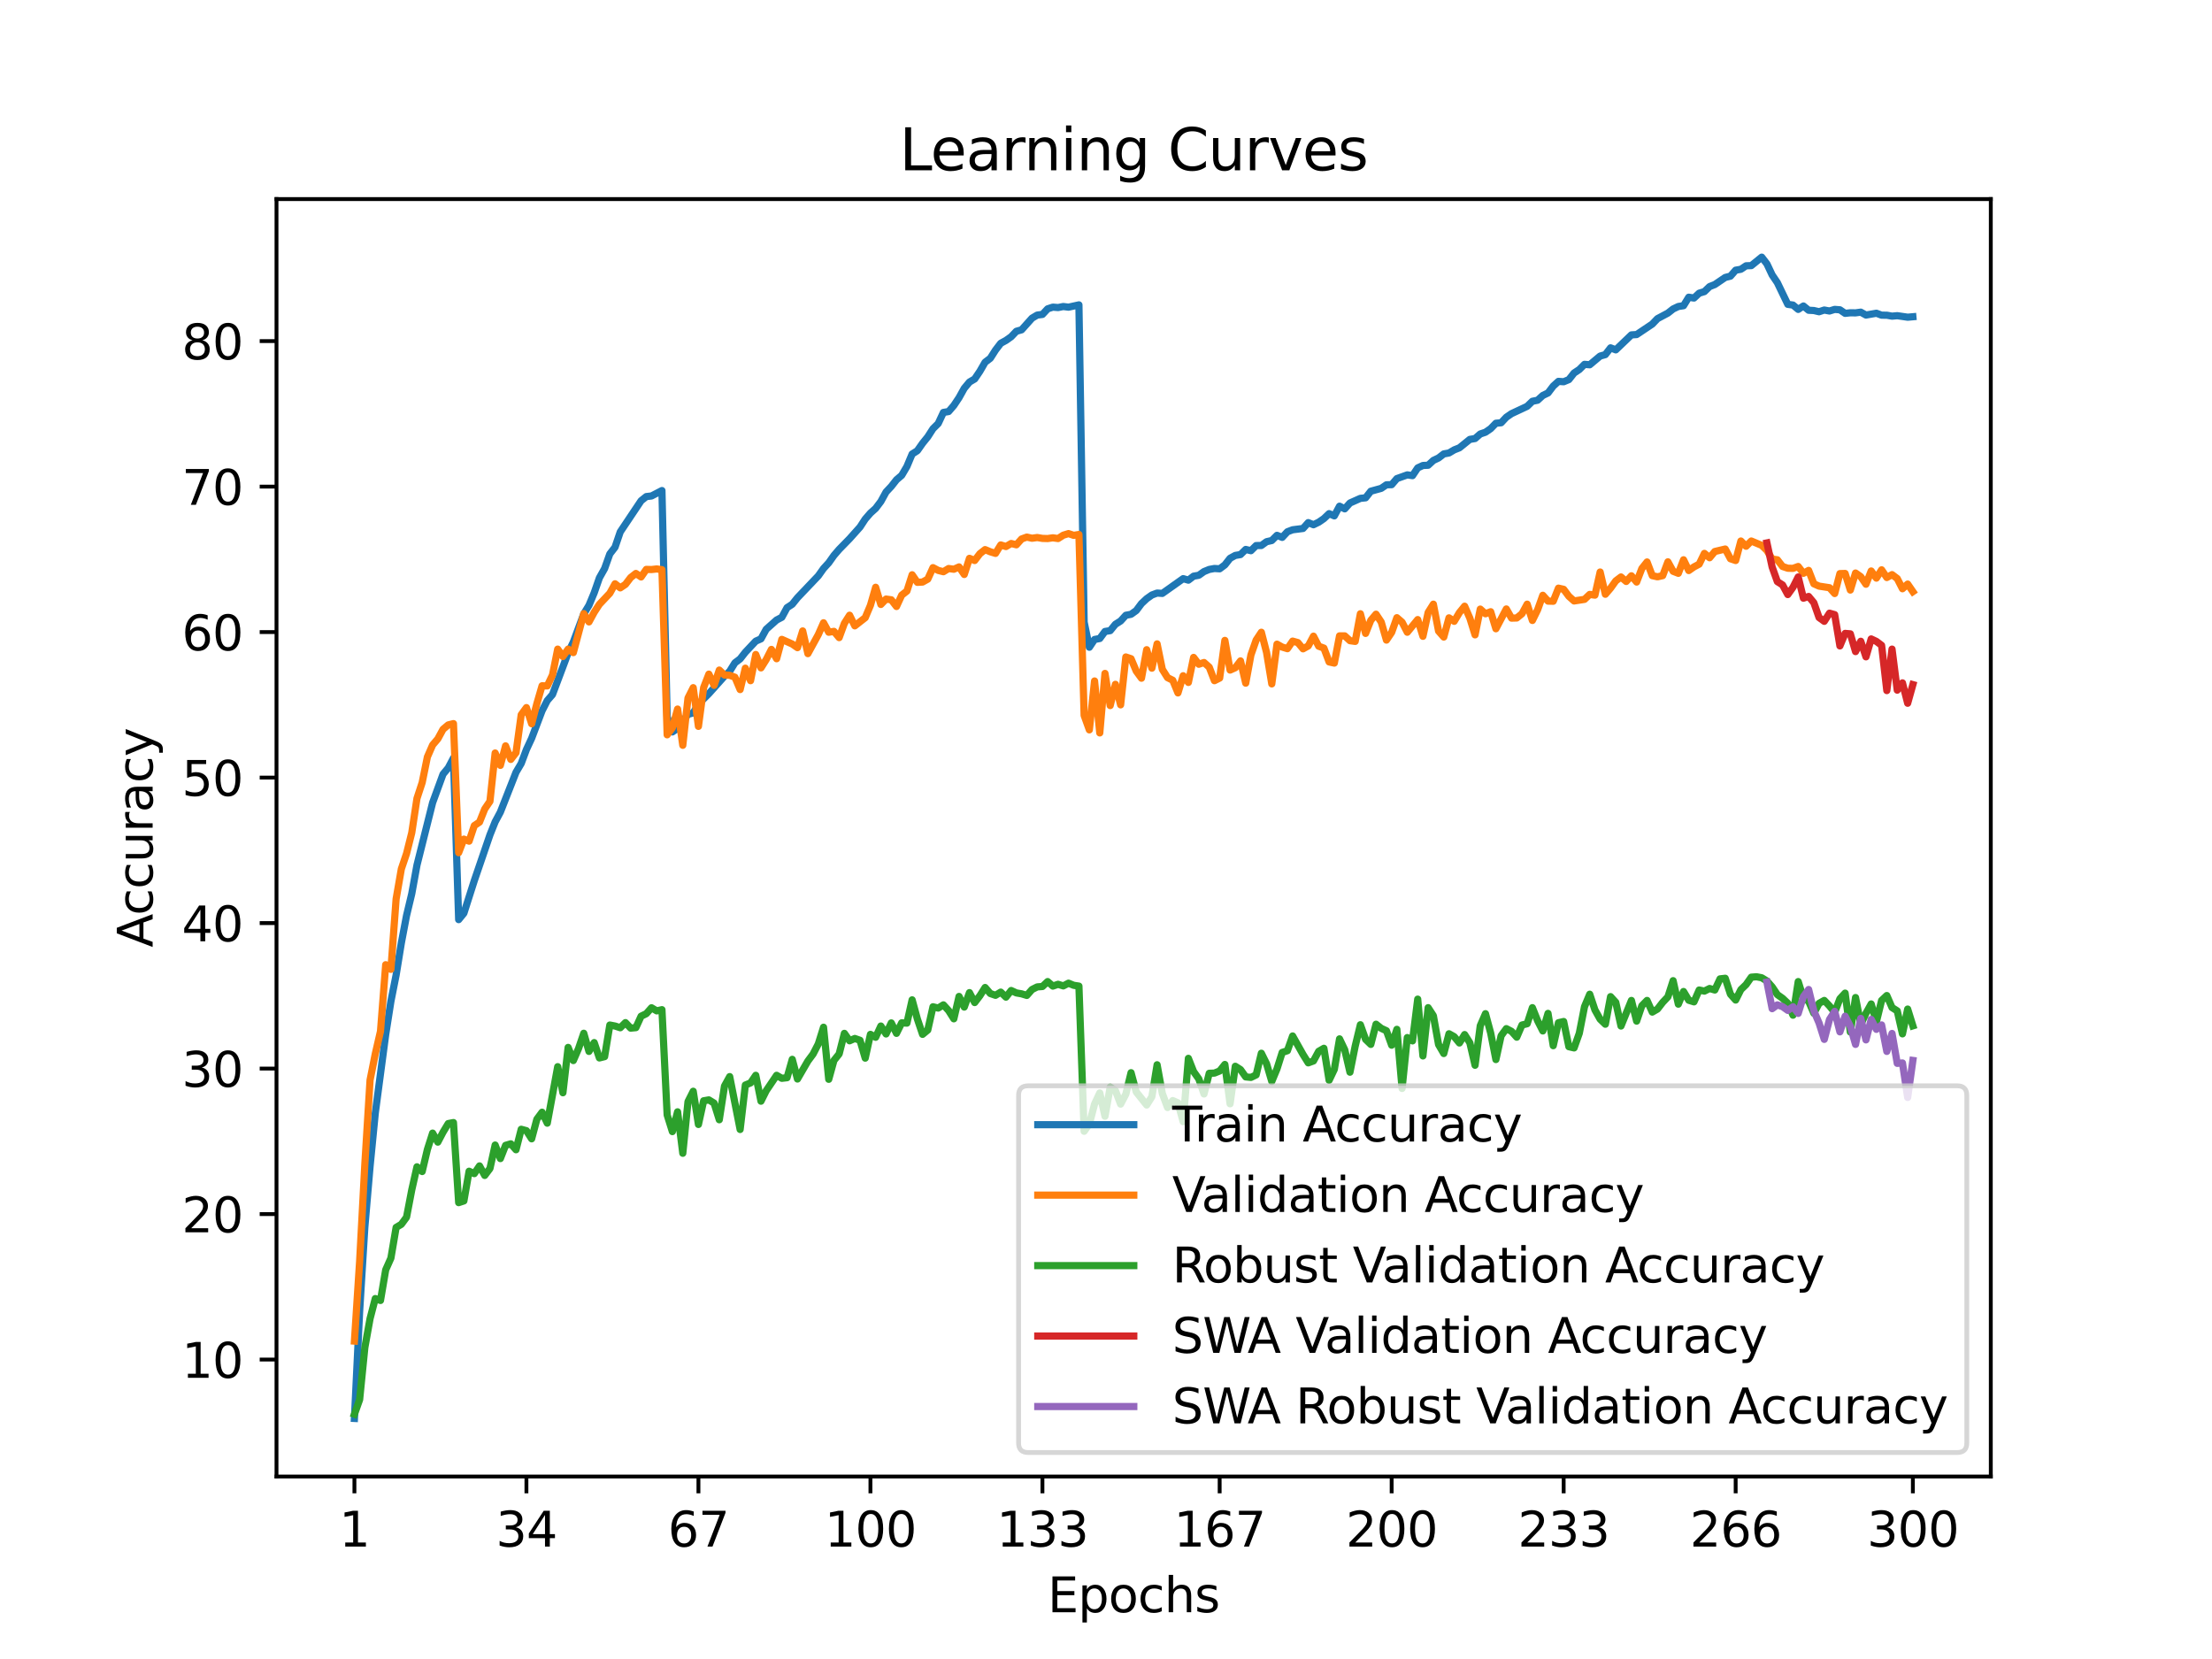<?xml version="1.0" encoding="utf-8" standalone="no"?>
<!DOCTYPE svg PUBLIC "-//W3C//DTD SVG 1.1//EN"
  "http://www.w3.org/Graphics/SVG/1.1/DTD/svg11.dtd">
<svg xmlns:xlink="http://www.w3.org/1999/xlink" width="460.8pt" height="345.6pt" viewBox="0 0 460.8 345.6" xmlns="http://www.w3.org/2000/svg" version="1.1">
 <defs>
  <style type="text/css">*{stroke-linejoin: round; stroke-linecap: butt}</style>
 </defs>
 <g id="figure_1">
  <g id="patch_1">
   <path d="M 0 345.6 
L 460.8 345.6 
L 460.8 0 
L 0 0 
z
" style="fill: #ffffff"/>
  </g>
  <g id="axes_1">
   <g id="patch_2">
    <path d="M 57.6 307.584 
L 414.72 307.584 
L 414.72 41.472 
L 57.6 41.472 
z
" style="fill: #ffffff"/>
   </g>
   <g id="matplotlib.axis_1">
    <g id="xtick_1">
     <g id="line2d_1">
      <defs>
       <path id="m01f2abc238" d="M 0 0 
L 0 3.5 
" style="stroke: #000000; stroke-width: 0.8"/>
      </defs>
      <g>
       <use xlink:href="#m01f2abc238" x="73.833" y="307.584" style="stroke: #000000; stroke-width: 0.8"/>
      </g>
     </g>
     <g id="text_1">
      <!-- 1 -->
      <g transform="translate(70.651 322.182) scale(0.1 -0.1)">
       <defs>
        <path id="DejaVuSans-31" d="M 794 531 
L 1825 531 
L 1825 4091 
L 703 3866 
L 703 4441 
L 1819 4666 
L 2450 4666 
L 2450 531 
L 3481 531 
L 3481 0 
L 794 0 
L 794 531 
z
" transform="scale(0.016)"/>
       </defs>
       <use xlink:href="#DejaVuSans-31"/>
      </g>
     </g>
    </g>
    <g id="xtick_2">
     <g id="line2d_2">
      <g>
       <use xlink:href="#m01f2abc238" x="109.664" y="307.584" style="stroke: #000000; stroke-width: 0.8"/>
      </g>
     </g>
     <g id="text_2">
      <!-- 34 -->
      <g transform="translate(103.302 322.182) scale(0.1 -0.1)">
       <defs>
        <path id="DejaVuSans-33" d="M 2597 2516 
Q 3050 2419 3304 2112 
Q 3559 1806 3559 1356 
Q 3559 666 3084 287 
Q 2609 -91 1734 -91 
Q 1441 -91 1130 -33 
Q 819 25 488 141 
L 488 750 
Q 750 597 1062 519 
Q 1375 441 1716 441 
Q 2309 441 2620 675 
Q 2931 909 2931 1356 
Q 2931 1769 2642 2001 
Q 2353 2234 1838 2234 
L 1294 2234 
L 1294 2753 
L 1863 2753 
Q 2328 2753 2575 2939 
Q 2822 3125 2822 3475 
Q 2822 3834 2567 4026 
Q 2313 4219 1838 4219 
Q 1578 4219 1281 4162 
Q 984 4106 628 3988 
L 628 4550 
Q 988 4650 1302 4700 
Q 1616 4750 1894 4750 
Q 2613 4750 3031 4423 
Q 3450 4097 3450 3541 
Q 3450 3153 3228 2886 
Q 3006 2619 2597 2516 
z
" transform="scale(0.016)"/>
        <path id="DejaVuSans-34" d="M 2419 4116 
L 825 1625 
L 2419 1625 
L 2419 4116 
z
M 2253 4666 
L 3047 4666 
L 3047 1625 
L 3713 1625 
L 3713 1100 
L 3047 1100 
L 3047 0 
L 2419 0 
L 2419 1100 
L 313 1100 
L 313 1709 
L 2253 4666 
z
" transform="scale(0.016)"/>
       </defs>
       <use xlink:href="#DejaVuSans-33"/>
       <use xlink:href="#DejaVuSans-34" x="63.623"/>
      </g>
     </g>
    </g>
    <g id="xtick_3">
     <g id="line2d_3">
      <g>
       <use xlink:href="#m01f2abc238" x="145.496" y="307.584" style="stroke: #000000; stroke-width: 0.8"/>
      </g>
     </g>
     <g id="text_3">
      <!-- 67 -->
      <g transform="translate(139.133 322.182) scale(0.1 -0.1)">
       <defs>
        <path id="DejaVuSans-36" d="M 2113 2584 
Q 1688 2584 1439 2293 
Q 1191 2003 1191 1497 
Q 1191 994 1439 701 
Q 1688 409 2113 409 
Q 2538 409 2786 701 
Q 3034 994 3034 1497 
Q 3034 2003 2786 2293 
Q 2538 2584 2113 2584 
z
M 3366 4563 
L 3366 3988 
Q 3128 4100 2886 4159 
Q 2644 4219 2406 4219 
Q 1781 4219 1451 3797 
Q 1122 3375 1075 2522 
Q 1259 2794 1537 2939 
Q 1816 3084 2150 3084 
Q 2853 3084 3261 2657 
Q 3669 2231 3669 1497 
Q 3669 778 3244 343 
Q 2819 -91 2113 -91 
Q 1303 -91 875 529 
Q 447 1150 447 2328 
Q 447 3434 972 4092 
Q 1497 4750 2381 4750 
Q 2619 4750 2861 4703 
Q 3103 4656 3366 4563 
z
" transform="scale(0.016)"/>
        <path id="DejaVuSans-37" d="M 525 4666 
L 3525 4666 
L 3525 4397 
L 1831 0 
L 1172 0 
L 2766 4134 
L 525 4134 
L 525 4666 
z
" transform="scale(0.016)"/>
       </defs>
       <use xlink:href="#DejaVuSans-36"/>
       <use xlink:href="#DejaVuSans-37" x="63.623"/>
      </g>
     </g>
    </g>
    <g id="xtick_4">
     <g id="line2d_4">
      <g>
       <use xlink:href="#m01f2abc238" x="181.327" y="307.584" style="stroke: #000000; stroke-width: 0.8"/>
      </g>
     </g>
     <g id="text_4">
      <!-- 100 -->
      <g transform="translate(171.783 322.182) scale(0.1 -0.1)">
       <defs>
        <path id="DejaVuSans-30" d="M 2034 4250 
Q 1547 4250 1301 3770 
Q 1056 3291 1056 2328 
Q 1056 1369 1301 889 
Q 1547 409 2034 409 
Q 2525 409 2770 889 
Q 3016 1369 3016 2328 
Q 3016 3291 2770 3770 
Q 2525 4250 2034 4250 
z
M 2034 4750 
Q 2819 4750 3233 4129 
Q 3647 3509 3647 2328 
Q 3647 1150 3233 529 
Q 2819 -91 2034 -91 
Q 1250 -91 836 529 
Q 422 1150 422 2328 
Q 422 3509 836 4129 
Q 1250 4750 2034 4750 
z
" transform="scale(0.016)"/>
       </defs>
       <use xlink:href="#DejaVuSans-31"/>
       <use xlink:href="#DejaVuSans-30" x="63.623"/>
       <use xlink:href="#DejaVuSans-30" x="127.246"/>
      </g>
     </g>
    </g>
    <g id="xtick_5">
     <g id="line2d_5">
      <g>
       <use xlink:href="#m01f2abc238" x="217.158" y="307.584" style="stroke: #000000; stroke-width: 0.8"/>
      </g>
     </g>
     <g id="text_5">
      <!-- 133 -->
      <g transform="translate(207.615 322.182) scale(0.1 -0.1)">
       <use xlink:href="#DejaVuSans-31"/>
       <use xlink:href="#DejaVuSans-33" x="63.623"/>
       <use xlink:href="#DejaVuSans-33" x="127.246"/>
      </g>
     </g>
    </g>
    <g id="xtick_6">
     <g id="line2d_6">
      <g>
       <use xlink:href="#m01f2abc238" x="254.076" y="307.584" style="stroke: #000000; stroke-width: 0.8"/>
      </g>
     </g>
     <g id="text_6">
      <!-- 167 -->
      <g transform="translate(244.532 322.182) scale(0.1 -0.1)">
       <use xlink:href="#DejaVuSans-31"/>
       <use xlink:href="#DejaVuSans-36" x="63.623"/>
       <use xlink:href="#DejaVuSans-37" x="127.246"/>
      </g>
     </g>
    </g>
    <g id="xtick_7">
     <g id="line2d_7">
      <g>
       <use xlink:href="#m01f2abc238" x="289.907" y="307.584" style="stroke: #000000; stroke-width: 0.8"/>
      </g>
     </g>
     <g id="text_7">
      <!-- 200 -->
      <g transform="translate(280.363 322.182) scale(0.1 -0.1)">
       <defs>
        <path id="DejaVuSans-32" d="M 1228 531 
L 3431 531 
L 3431 0 
L 469 0 
L 469 531 
Q 828 903 1448 1529 
Q 2069 2156 2228 2338 
Q 2531 2678 2651 2914 
Q 2772 3150 2772 3378 
Q 2772 3750 2511 3984 
Q 2250 4219 1831 4219 
Q 1534 4219 1204 4116 
Q 875 4013 500 3803 
L 500 4441 
Q 881 4594 1212 4672 
Q 1544 4750 1819 4750 
Q 2544 4750 2975 4387 
Q 3406 4025 3406 3419 
Q 3406 3131 3298 2873 
Q 3191 2616 2906 2266 
Q 2828 2175 2409 1742 
Q 1991 1309 1228 531 
z
" transform="scale(0.016)"/>
       </defs>
       <use xlink:href="#DejaVuSans-32"/>
       <use xlink:href="#DejaVuSans-30" x="63.623"/>
       <use xlink:href="#DejaVuSans-30" x="127.246"/>
      </g>
     </g>
    </g>
    <g id="xtick_8">
     <g id="line2d_8">
      <g>
       <use xlink:href="#m01f2abc238" x="325.739" y="307.584" style="stroke: #000000; stroke-width: 0.8"/>
      </g>
     </g>
     <g id="text_8">
      <!-- 233 -->
      <g transform="translate(316.195 322.182) scale(0.1 -0.1)">
       <use xlink:href="#DejaVuSans-32"/>
       <use xlink:href="#DejaVuSans-33" x="63.623"/>
       <use xlink:href="#DejaVuSans-33" x="127.246"/>
      </g>
     </g>
    </g>
    <g id="xtick_9">
     <g id="line2d_9">
      <g>
       <use xlink:href="#m01f2abc238" x="361.57" y="307.584" style="stroke: #000000; stroke-width: 0.8"/>
      </g>
     </g>
     <g id="text_9">
      <!-- 266 -->
      <g transform="translate(352.026 322.182) scale(0.1 -0.1)">
       <use xlink:href="#DejaVuSans-32"/>
       <use xlink:href="#DejaVuSans-36" x="63.623"/>
       <use xlink:href="#DejaVuSans-36" x="127.246"/>
      </g>
     </g>
    </g>
    <g id="xtick_10">
     <g id="line2d_10">
      <g>
       <use xlink:href="#m01f2abc238" x="398.487" y="307.584" style="stroke: #000000; stroke-width: 0.8"/>
      </g>
     </g>
     <g id="text_10">
      <!-- 300 -->
      <g transform="translate(388.944 322.182) scale(0.1 -0.1)">
       <use xlink:href="#DejaVuSans-33"/>
       <use xlink:href="#DejaVuSans-30" x="63.623"/>
       <use xlink:href="#DejaVuSans-30" x="127.246"/>
      </g>
     </g>
    </g>
    <g id="text_11">
     <!-- Epochs -->
     <g transform="translate(218.244 335.861) scale(0.1 -0.1)">
      <defs>
       <path id="DejaVuSans-45" d="M 628 4666 
L 3578 4666 
L 3578 4134 
L 1259 4134 
L 1259 2753 
L 3481 2753 
L 3481 2222 
L 1259 2222 
L 1259 531 
L 3634 531 
L 3634 0 
L 628 0 
L 628 4666 
z
" transform="scale(0.016)"/>
       <path id="DejaVuSans-70" d="M 1159 525 
L 1159 -1331 
L 581 -1331 
L 581 3500 
L 1159 3500 
L 1159 2969 
Q 1341 3281 1617 3432 
Q 1894 3584 2278 3584 
Q 2916 3584 3314 3078 
Q 3713 2572 3713 1747 
Q 3713 922 3314 415 
Q 2916 -91 2278 -91 
Q 1894 -91 1617 61 
Q 1341 213 1159 525 
z
M 3116 1747 
Q 3116 2381 2855 2742 
Q 2594 3103 2138 3103 
Q 1681 3103 1420 2742 
Q 1159 2381 1159 1747 
Q 1159 1113 1420 752 
Q 1681 391 2138 391 
Q 2594 391 2855 752 
Q 3116 1113 3116 1747 
z
" transform="scale(0.016)"/>
       <path id="DejaVuSans-6f" d="M 1959 3097 
Q 1497 3097 1228 2736 
Q 959 2375 959 1747 
Q 959 1119 1226 758 
Q 1494 397 1959 397 
Q 2419 397 2687 759 
Q 2956 1122 2956 1747 
Q 2956 2369 2687 2733 
Q 2419 3097 1959 3097 
z
M 1959 3584 
Q 2709 3584 3137 3096 
Q 3566 2609 3566 1747 
Q 3566 888 3137 398 
Q 2709 -91 1959 -91 
Q 1206 -91 779 398 
Q 353 888 353 1747 
Q 353 2609 779 3096 
Q 1206 3584 1959 3584 
z
" transform="scale(0.016)"/>
       <path id="DejaVuSans-63" d="M 3122 3366 
L 3122 2828 
Q 2878 2963 2633 3030 
Q 2388 3097 2138 3097 
Q 1578 3097 1268 2742 
Q 959 2388 959 1747 
Q 959 1106 1268 751 
Q 1578 397 2138 397 
Q 2388 397 2633 464 
Q 2878 531 3122 666 
L 3122 134 
Q 2881 22 2623 -34 
Q 2366 -91 2075 -91 
Q 1284 -91 818 406 
Q 353 903 353 1747 
Q 353 2603 823 3093 
Q 1294 3584 2113 3584 
Q 2378 3584 2631 3529 
Q 2884 3475 3122 3366 
z
" transform="scale(0.016)"/>
       <path id="DejaVuSans-68" d="M 3513 2113 
L 3513 0 
L 2938 0 
L 2938 2094 
Q 2938 2591 2744 2837 
Q 2550 3084 2163 3084 
Q 1697 3084 1428 2787 
Q 1159 2491 1159 1978 
L 1159 0 
L 581 0 
L 581 4863 
L 1159 4863 
L 1159 2956 
Q 1366 3272 1645 3428 
Q 1925 3584 2291 3584 
Q 2894 3584 3203 3211 
Q 3513 2838 3513 2113 
z
" transform="scale(0.016)"/>
       <path id="DejaVuSans-73" d="M 2834 3397 
L 2834 2853 
Q 2591 2978 2328 3040 
Q 2066 3103 1784 3103 
Q 1356 3103 1142 2972 
Q 928 2841 928 2578 
Q 928 2378 1081 2264 
Q 1234 2150 1697 2047 
L 1894 2003 
Q 2506 1872 2764 1633 
Q 3022 1394 3022 966 
Q 3022 478 2636 193 
Q 2250 -91 1575 -91 
Q 1294 -91 989 -36 
Q 684 19 347 128 
L 347 722 
Q 666 556 975 473 
Q 1284 391 1588 391 
Q 1994 391 2212 530 
Q 2431 669 2431 922 
Q 2431 1156 2273 1281 
Q 2116 1406 1581 1522 
L 1381 1569 
Q 847 1681 609 1914 
Q 372 2147 372 2553 
Q 372 3047 722 3315 
Q 1072 3584 1716 3584 
Q 2034 3584 2315 3537 
Q 2597 3491 2834 3397 
z
" transform="scale(0.016)"/>
      </defs>
      <use xlink:href="#DejaVuSans-45"/>
      <use xlink:href="#DejaVuSans-70" x="63.184"/>
      <use xlink:href="#DejaVuSans-6f" x="126.66"/>
      <use xlink:href="#DejaVuSans-63" x="187.842"/>
      <use xlink:href="#DejaVuSans-68" x="242.822"/>
      <use xlink:href="#DejaVuSans-73" x="306.201"/>
     </g>
    </g>
   </g>
   <g id="matplotlib.axis_2">
    <g id="ytick_1">
     <g id="line2d_11">
      <defs>
       <path id="m3000f49e03" d="M 0 0 
L -3.5 0 
" style="stroke: #000000; stroke-width: 0.8"/>
      </defs>
      <g>
       <use xlink:href="#m3000f49e03" x="57.6" y="283.222" style="stroke: #000000; stroke-width: 0.8"/>
      </g>
     </g>
     <g id="text_12">
      <!-- 10 -->
      <g transform="translate(37.875 287.021) scale(0.1 -0.1)">
       <use xlink:href="#DejaVuSans-31"/>
       <use xlink:href="#DejaVuSans-30" x="63.623"/>
      </g>
     </g>
    </g>
    <g id="ytick_2">
     <g id="line2d_12">
      <g>
       <use xlink:href="#m3000f49e03" x="57.6" y="252.913" style="stroke: #000000; stroke-width: 0.8"/>
      </g>
     </g>
     <g id="text_13">
      <!-- 20 -->
      <g transform="translate(37.875 256.712) scale(0.1 -0.1)">
       <use xlink:href="#DejaVuSans-32"/>
       <use xlink:href="#DejaVuSans-30" x="63.623"/>
      </g>
     </g>
    </g>
    <g id="ytick_3">
     <g id="line2d_13">
      <g>
       <use xlink:href="#m3000f49e03" x="57.6" y="222.604" style="stroke: #000000; stroke-width: 0.8"/>
      </g>
     </g>
     <g id="text_14">
      <!-- 30 -->
      <g transform="translate(37.875 226.403) scale(0.1 -0.1)">
       <use xlink:href="#DejaVuSans-33"/>
       <use xlink:href="#DejaVuSans-30" x="63.623"/>
      </g>
     </g>
    </g>
    <g id="ytick_4">
     <g id="line2d_14">
      <g>
       <use xlink:href="#m3000f49e03" x="57.6" y="192.295" style="stroke: #000000; stroke-width: 0.8"/>
      </g>
     </g>
     <g id="text_15">
      <!-- 40 -->
      <g transform="translate(37.875 196.094) scale(0.1 -0.1)">
       <use xlink:href="#DejaVuSans-34"/>
       <use xlink:href="#DejaVuSans-30" x="63.623"/>
      </g>
     </g>
    </g>
    <g id="ytick_5">
     <g id="line2d_15">
      <g>
       <use xlink:href="#m3000f49e03" x="57.6" y="161.986" style="stroke: #000000; stroke-width: 0.8"/>
      </g>
     </g>
     <g id="text_16">
      <!-- 50 -->
      <g transform="translate(37.875 165.785) scale(0.1 -0.1)">
       <defs>
        <path id="DejaVuSans-35" d="M 691 4666 
L 3169 4666 
L 3169 4134 
L 1269 4134 
L 1269 2991 
Q 1406 3038 1543 3061 
Q 1681 3084 1819 3084 
Q 2600 3084 3056 2656 
Q 3513 2228 3513 1497 
Q 3513 744 3044 326 
Q 2575 -91 1722 -91 
Q 1428 -91 1123 -41 
Q 819 9 494 109 
L 494 744 
Q 775 591 1075 516 
Q 1375 441 1709 441 
Q 2250 441 2565 725 
Q 2881 1009 2881 1497 
Q 2881 1984 2565 2268 
Q 2250 2553 1709 2553 
Q 1456 2553 1204 2497 
Q 953 2441 691 2322 
L 691 4666 
z
" transform="scale(0.016)"/>
       </defs>
       <use xlink:href="#DejaVuSans-35"/>
       <use xlink:href="#DejaVuSans-30" x="63.623"/>
      </g>
     </g>
    </g>
    <g id="ytick_6">
     <g id="line2d_16">
      <g>
       <use xlink:href="#m3000f49e03" x="57.6" y="131.677" style="stroke: #000000; stroke-width: 0.8"/>
      </g>
     </g>
     <g id="text_17">
      <!-- 60 -->
      <g transform="translate(37.875 135.476) scale(0.1 -0.1)">
       <use xlink:href="#DejaVuSans-36"/>
       <use xlink:href="#DejaVuSans-30" x="63.623"/>
      </g>
     </g>
    </g>
    <g id="ytick_7">
     <g id="line2d_17">
      <g>
       <use xlink:href="#m3000f49e03" x="57.6" y="101.368" style="stroke: #000000; stroke-width: 0.8"/>
      </g>
     </g>
     <g id="text_18">
      <!-- 70 -->
      <g transform="translate(37.875 105.167) scale(0.1 -0.1)">
       <use xlink:href="#DejaVuSans-37"/>
       <use xlink:href="#DejaVuSans-30" x="63.623"/>
      </g>
     </g>
    </g>
    <g id="ytick_8">
     <g id="line2d_18">
      <g>
       <use xlink:href="#m3000f49e03" x="57.6" y="71.059" style="stroke: #000000; stroke-width: 0.8"/>
      </g>
     </g>
     <g id="text_19">
      <!-- 80 -->
      <g transform="translate(37.875 74.859) scale(0.1 -0.1)">
       <defs>
        <path id="DejaVuSans-38" d="M 2034 2216 
Q 1584 2216 1326 1975 
Q 1069 1734 1069 1313 
Q 1069 891 1326 650 
Q 1584 409 2034 409 
Q 2484 409 2743 651 
Q 3003 894 3003 1313 
Q 3003 1734 2745 1975 
Q 2488 2216 2034 2216 
z
M 1403 2484 
Q 997 2584 770 2862 
Q 544 3141 544 3541 
Q 544 4100 942 4425 
Q 1341 4750 2034 4750 
Q 2731 4750 3128 4425 
Q 3525 4100 3525 3541 
Q 3525 3141 3298 2862 
Q 3072 2584 2669 2484 
Q 3125 2378 3379 2068 
Q 3634 1759 3634 1313 
Q 3634 634 3220 271 
Q 2806 -91 2034 -91 
Q 1263 -91 848 271 
Q 434 634 434 1313 
Q 434 1759 690 2068 
Q 947 2378 1403 2484 
z
M 1172 3481 
Q 1172 3119 1398 2916 
Q 1625 2713 2034 2713 
Q 2441 2713 2670 2916 
Q 2900 3119 2900 3481 
Q 2900 3844 2670 4047 
Q 2441 4250 2034 4250 
Q 1625 4250 1398 4047 
Q 1172 3844 1172 3481 
z
" transform="scale(0.016)"/>
       </defs>
       <use xlink:href="#DejaVuSans-38"/>
       <use xlink:href="#DejaVuSans-30" x="63.623"/>
      </g>
     </g>
    </g>
    <g id="text_20">
     <!-- Accuracy -->
     <g transform="translate(31.795 197.356) rotate(-90) scale(0.1 -0.1)">
      <defs>
       <path id="DejaVuSans-41" d="M 2188 4044 
L 1331 1722 
L 3047 1722 
L 2188 4044 
z
M 1831 4666 
L 2547 4666 
L 4325 0 
L 3669 0 
L 3244 1197 
L 1141 1197 
L 716 0 
L 50 0 
L 1831 4666 
z
" transform="scale(0.016)"/>
       <path id="DejaVuSans-75" d="M 544 1381 
L 544 3500 
L 1119 3500 
L 1119 1403 
Q 1119 906 1312 657 
Q 1506 409 1894 409 
Q 2359 409 2629 706 
Q 2900 1003 2900 1516 
L 2900 3500 
L 3475 3500 
L 3475 0 
L 2900 0 
L 2900 538 
Q 2691 219 2414 64 
Q 2138 -91 1772 -91 
Q 1169 -91 856 284 
Q 544 659 544 1381 
z
M 1991 3584 
L 1991 3584 
z
" transform="scale(0.016)"/>
       <path id="DejaVuSans-72" d="M 2631 2963 
Q 2534 3019 2420 3045 
Q 2306 3072 2169 3072 
Q 1681 3072 1420 2755 
Q 1159 2438 1159 1844 
L 1159 0 
L 581 0 
L 581 3500 
L 1159 3500 
L 1159 2956 
Q 1341 3275 1631 3429 
Q 1922 3584 2338 3584 
Q 2397 3584 2469 3576 
Q 2541 3569 2628 3553 
L 2631 2963 
z
" transform="scale(0.016)"/>
       <path id="DejaVuSans-61" d="M 2194 1759 
Q 1497 1759 1228 1600 
Q 959 1441 959 1056 
Q 959 750 1161 570 
Q 1363 391 1709 391 
Q 2188 391 2477 730 
Q 2766 1069 2766 1631 
L 2766 1759 
L 2194 1759 
z
M 3341 1997 
L 3341 0 
L 2766 0 
L 2766 531 
Q 2569 213 2275 61 
Q 1981 -91 1556 -91 
Q 1019 -91 701 211 
Q 384 513 384 1019 
Q 384 1609 779 1909 
Q 1175 2209 1959 2209 
L 2766 2209 
L 2766 2266 
Q 2766 2663 2505 2880 
Q 2244 3097 1772 3097 
Q 1472 3097 1187 3025 
Q 903 2953 641 2809 
L 641 3341 
Q 956 3463 1253 3523 
Q 1550 3584 1831 3584 
Q 2591 3584 2966 3190 
Q 3341 2797 3341 1997 
z
" transform="scale(0.016)"/>
       <path id="DejaVuSans-79" d="M 2059 -325 
Q 1816 -950 1584 -1140 
Q 1353 -1331 966 -1331 
L 506 -1331 
L 506 -850 
L 844 -850 
Q 1081 -850 1212 -737 
Q 1344 -625 1503 -206 
L 1606 56 
L 191 3500 
L 800 3500 
L 1894 763 
L 2988 3500 
L 3597 3500 
L 2059 -325 
z
" transform="scale(0.016)"/>
      </defs>
      <use xlink:href="#DejaVuSans-41"/>
      <use xlink:href="#DejaVuSans-63" x="66.658"/>
      <use xlink:href="#DejaVuSans-63" x="121.639"/>
      <use xlink:href="#DejaVuSans-75" x="176.619"/>
      <use xlink:href="#DejaVuSans-72" x="239.998"/>
      <use xlink:href="#DejaVuSans-61" x="281.111"/>
      <use xlink:href="#DejaVuSans-63" x="342.391"/>
      <use xlink:href="#DejaVuSans-79" x="397.371"/>
     </g>
    </g>
   </g>
   <g id="line2d_19">
    <path d="M 73.833 295.488 
L 74.919 273.126 
L 76.004 255.62 
L 77.09 242.987 
L 78.176 231.885 
L 80.348 215.503 
L 81.433 208.598 
L 82.519 203.112 
L 83.605 196.45 
L 84.691 190.719 
L 85.777 186.179 
L 86.862 180.22 
L 90.12 167.214 
L 92.291 161.277 
L 93.377 159.971 
L 94.463 157.913 
L 95.549 191.574 
L 96.635 190.243 
L 98.806 183.445 
L 102.064 173.922 
L 103.149 171.209 
L 104.235 169.178 
L 107.493 160.883 
L 108.578 159.04 
L 109.664 156.14 
L 110.75 153.806 
L 112.922 148.068 
L 114.007 145.941 
L 115.093 144.686 
L 117.265 138.915 
L 118.351 136.011 
L 119.436 133.738 
L 121.608 127.898 
L 122.694 126.1 
L 123.78 123.494 
L 124.865 120.378 
L 125.951 118.441 
L 127.037 115.395 
L 128.123 113.992 
L 129.209 110.806 
L 133.552 104.314 
L 134.638 103.447 
L 135.723 103.32 
L 137.895 102.19 
L 138.981 149.338 
L 140.067 152.472 
L 141.152 151.733 
L 143.324 148.799 
L 144.41 148.52 
L 145.496 146.662 
L 147.667 144.495 
L 150.925 140.852 
L 152.01 139.836 
L 153.096 138.081 
L 154.182 137.26 
L 155.268 135.875 
L 157.439 133.562 
L 158.525 133.084 
L 159.611 131.095 
L 161.783 129.159 
L 162.868 128.592 
L 163.954 126.591 
L 165.04 125.876 
L 166.126 124.524 
L 170.469 119.96 
L 171.555 118.429 
L 172.641 117.241 
L 173.726 115.71 
L 174.812 114.45 
L 176.984 112.225 
L 179.155 109.797 
L 180.241 108.136 
L 181.327 106.884 
L 182.413 105.909 
L 183.499 104.469 
L 184.584 102.493 
L 185.67 101.332 
L 186.756 99.95 
L 187.842 99.022 
L 188.928 97.173 
L 190.013 94.585 
L 191.099 93.894 
L 192.185 92.348 
L 193.271 91 
L 194.357 89.311 
L 195.442 88.235 
L 196.528 85.917 
L 197.614 85.732 
L 198.7 84.474 
L 199.786 82.843 
L 200.871 80.892 
L 201.957 79.588 
L 203.043 78.949 
L 204.129 77.342 
L 205.215 75.457 
L 206.3 74.636 
L 207.386 72.929 
L 208.472 71.511 
L 209.558 70.92 
L 210.644 70.15 
L 211.729 69.01 
L 212.815 68.707 
L 214.987 66.28 
L 216.073 65.637 
L 217.158 65.501 
L 218.244 64.337 
L 219.33 63.982 
L 220.416 64.07 
L 221.502 63.852 
L 222.587 63.991 
L 224.759 63.512 
L 225.845 129.598 
L 226.931 134.832 
L 228.016 133.214 
L 229.102 133.011 
L 230.188 131.547 
L 231.274 131.374 
L 232.36 130.05 
L 233.445 129.365 
L 234.531 128.173 
L 235.617 127.97 
L 236.703 127.191 
L 237.789 125.737 
L 238.875 124.718 
L 239.96 123.951 
L 241.046 123.545 
L 242.132 123.618 
L 246.475 120.542 
L 247.561 120.857 
L 248.647 120.029 
L 249.733 119.839 
L 250.818 119.069 
L 251.904 118.626 
L 252.99 118.426 
L 254.076 118.493 
L 255.162 117.681 
L 256.247 116.301 
L 257.333 115.707 
L 258.419 115.526 
L 259.505 114.459 
L 260.591 114.719 
L 261.676 113.649 
L 262.762 113.637 
L 263.848 112.846 
L 264.934 112.601 
L 266.02 111.519 
L 267.105 111.946 
L 268.191 110.776 
L 269.277 110.364 
L 271.449 110.088 
L 272.534 108.873 
L 273.62 109.312 
L 274.706 108.785 
L 275.792 108.036 
L 276.878 107.003 
L 277.963 107.466 
L 279.049 105.448 
L 280.135 106.002 
L 281.221 104.784 
L 283.392 103.817 
L 284.478 103.705 
L 285.564 102.329 
L 287.736 101.732 
L 288.821 100.992 
L 289.907 100.965 
L 290.993 99.701 
L 293.165 98.925 
L 294.25 99.086 
L 295.336 97.471 
L 296.422 96.967 
L 297.508 96.919 
L 298.594 95.916 
L 299.679 95.4 
L 300.765 94.558 
L 301.851 94.364 
L 302.937 93.718 
L 304.023 93.288 
L 306.194 91.533 
L 307.28 91.354 
L 308.366 90.406 
L 309.452 90.039 
L 310.537 89.293 
L 311.623 88.169 
L 312.709 88.069 
L 313.795 86.914 
L 314.881 86.168 
L 318.138 84.644 
L 319.224 83.592 
L 320.31 83.374 
L 321.395 82.383 
L 322.481 81.861 
L 323.567 80.431 
L 324.653 79.446 
L 325.739 79.525 
L 326.824 79.076 
L 327.91 77.7 
L 328.996 76.982 
L 330.082 75.9 
L 331.168 75.991 
L 333.339 74.175 
L 334.425 73.872 
L 335.511 72.463 
L 336.597 72.881 
L 339.854 69.762 
L 340.94 69.695 
L 344.197 67.513 
L 345.283 66.38 
L 347.455 65.222 
L 348.54 64.364 
L 349.626 63.849 
L 350.712 63.682 
L 351.798 61.915 
L 352.884 62.088 
L 353.969 61.076 
L 355.055 60.748 
L 356.141 59.7 
L 357.227 59.275 
L 359.398 57.799 
L 360.484 57.529 
L 361.57 56.284 
L 362.656 56.096 
L 363.742 55.368 
L 364.827 55.332 
L 366.999 53.568 
L 368.085 54.98 
L 369.171 57.281 
L 370.256 58.884 
L 372.428 63.4 
L 373.514 63.549 
L 374.6 64.452 
L 375.685 63.746 
L 376.771 64.631 
L 377.857 64.688 
L 378.943 64.94 
L 380.029 64.585 
L 381.114 64.788 
L 382.2 64.452 
L 383.286 64.537 
L 384.372 65.276 
L 385.458 65.161 
L 386.543 65.173 
L 387.629 65.028 
L 388.715 65.631 
L 390.887 65.252 
L 391.972 65.658 
L 393.058 65.664 
L 394.144 65.861 
L 395.23 65.764 
L 397.401 66.08 
L 398.487 65.983 
L 398.487 65.983 
" clip-path="url(#padab6c5574)" style="fill: none; stroke: #1f77b4; stroke-width: 1.5; stroke-linecap: square"/>
   </g>
   <g id="line2d_20">
    <path d="M 73.833 279.373 
L 74.919 262.733 
L 76.004 242.517 
L 77.09 224.998 
L 78.176 219.543 
L 79.262 214.845 
L 80.348 200.963 
L 81.433 201.933 
L 82.519 187.264 
L 83.605 181.02 
L 84.691 177.807 
L 85.777 173.473 
L 86.862 166.32 
L 87.948 163.017 
L 89.034 157.682 
L 90.12 155.197 
L 91.206 153.924 
L 92.291 151.924 
L 93.377 151.014 
L 94.463 150.742 
L 95.549 177.626 
L 96.635 174.807 
L 97.72 175.231 
L 98.806 171.988 
L 99.892 171.261 
L 100.978 168.533 
L 102.064 166.927 
L 103.149 156.864 
L 104.235 159.44 
L 105.321 155.379 
L 106.407 158.198 
L 107.493 156.803 
L 108.578 148.893 
L 109.664 147.408 
L 110.75 150.772 
L 111.836 146.589 
L 112.922 142.861 
L 114.007 142.892 
L 115.093 140.618 
L 116.179 135.223 
L 117.265 136.769 
L 118.351 135.223 
L 119.436 135.951 
L 121.608 127.828 
L 122.694 129.556 
L 123.78 127.555 
L 124.865 125.888 
L 127.037 123.585 
L 128.123 121.615 
L 129.209 122.463 
L 130.294 121.736 
L 131.38 120.311 
L 132.466 119.463 
L 133.552 120.19 
L 134.638 118.614 
L 135.723 118.644 
L 136.809 118.523 
L 137.895 118.675 
L 138.981 153.075 
L 140.067 151.62 
L 141.152 147.711 
L 142.238 155.258 
L 143.324 145.407 
L 144.41 143.255 
L 145.496 151.317 
L 146.581 143.225 
L 147.667 140.436 
L 148.753 142.77 
L 149.839 139.588 
L 150.925 140.618 
L 152.01 140.679 
L 153.096 141.073 
L 154.182 143.649 
L 155.268 139.194 
L 156.354 141.8 
L 157.439 136.345 
L 158.525 139.133 
L 159.611 137.406 
L 160.697 135.284 
L 161.783 137.224 
L 162.868 133.193 
L 165.04 134.163 
L 166.126 134.92 
L 167.212 131.435 
L 168.297 136.163 
L 170.469 132.192 
L 171.555 129.737 
L 172.641 131.708 
L 173.726 131.526 
L 174.812 132.829 
L 175.898 129.859 
L 176.984 128.161 
L 178.07 130.374 
L 180.241 128.677 
L 181.327 126.1 
L 182.413 122.342 
L 183.499 125.919 
L 184.584 124.797 
L 185.67 124.949 
L 186.756 126.343 
L 187.842 123.979 
L 188.928 123.13 
L 190.013 119.735 
L 191.099 121.312 
L 192.185 121.251 
L 193.271 120.645 
L 194.357 118.25 
L 195.442 118.826 
L 196.528 119.099 
L 197.614 118.432 
L 198.7 118.584 
L 199.786 118.099 
L 200.871 119.675 
L 201.957 116.311 
L 203.043 116.765 
L 204.129 115.341 
L 205.215 114.492 
L 206.3 114.947 
L 207.386 115.28 
L 208.472 113.522 
L 209.558 113.856 
L 210.644 113.219 
L 211.729 113.492 
L 212.815 112.279 
L 213.901 111.885 
L 214.987 112.128 
L 216.073 111.976 
L 217.158 112.158 
L 218.244 112.189 
L 219.33 112.037 
L 220.416 112.189 
L 221.502 111.491 
L 222.587 111.158 
L 223.673 111.522 
L 224.759 111.34 
L 225.845 149.044 
L 226.931 152.045 
L 228.016 141.861 
L 229.102 152.681 
L 230.188 140.285 
L 231.274 146.983 
L 232.36 142.558 
L 233.445 146.832 
L 234.531 136.86 
L 235.617 137.224 
L 236.703 139.8 
L 237.789 141.285 
L 238.875 135.345 
L 239.96 139.194 
L 241.046 134.132 
L 242.132 139.436 
L 243.218 141.164 
L 244.304 141.709 
L 245.389 144.346 
L 246.475 140.77 
L 247.561 142.164 
L 248.647 136.951 
L 249.733 138.375 
L 250.818 138.012 
L 251.904 138.982 
L 252.99 141.8 
L 254.076 141.255 
L 255.162 133.405 
L 256.247 139.588 
L 257.333 139.103 
L 258.419 137.678 
L 259.505 142.316 
L 260.591 136.436 
L 261.676 133.344 
L 262.762 131.708 
L 263.848 135.92 
L 264.934 142.467 
L 266.02 134.193 
L 267.105 134.799 
L 268.191 135.132 
L 269.277 133.556 
L 270.363 133.859 
L 271.449 135.163 
L 272.534 134.557 
L 273.62 132.526 
L 274.706 134.617 
L 275.792 135.011 
L 276.878 137.891 
L 277.963 138.133 
L 279.049 132.465 
L 280.135 132.465 
L 281.221 133.465 
L 282.307 133.617 
L 283.392 127.858 
L 284.478 131.95 
L 285.564 129.222 
L 286.65 127.949 
L 287.736 129.586 
L 288.821 133.344 
L 289.907 131.738 
L 290.993 128.677 
L 292.079 129.616 
L 293.165 131.708 
L 295.336 129.071 
L 296.422 132.556 
L 297.508 127.585 
L 298.594 125.858 
L 299.679 131.465 
L 300.765 132.708 
L 301.851 128.707 
L 302.937 129.434 
L 304.023 127.616 
L 305.108 126.282 
L 306.194 128.768 
L 307.28 132.253 
L 308.366 126.888 
L 309.452 127.858 
L 310.537 127.434 
L 311.623 130.98 
L 313.795 126.858 
L 314.881 128.768 
L 315.966 128.737 
L 317.052 127.858 
L 318.138 125.858 
L 319.224 129.252 
L 320.31 127.04 
L 321.395 124.009 
L 322.481 125.221 
L 323.567 125.252 
L 324.653 122.524 
L 325.739 122.766 
L 326.824 124.221 
L 327.91 125.191 
L 330.082 124.858 
L 331.168 123.827 
L 332.253 123.979 
L 333.339 119.16 
L 334.425 123.797 
L 335.511 122.524 
L 336.597 121.008 
L 337.682 120.19 
L 338.768 121.13 
L 339.854 119.948 
L 340.94 121.251 
L 342.026 118.432 
L 343.111 117.068 
L 344.197 119.917 
L 345.283 120.16 
L 346.369 119.917 
L 347.455 117.038 
L 348.54 119.008 
L 349.626 119.432 
L 350.712 116.614 
L 351.798 118.857 
L 352.884 118.099 
L 353.969 117.523 
L 355.055 115.28 
L 356.141 116.189 
L 357.227 114.886 
L 359.398 114.371 
L 360.484 116.401 
L 361.57 116.765 
L 362.656 112.704 
L 363.742 113.795 
L 364.827 112.704 
L 366.999 113.613 
L 368.085 114.674 
L 369.171 116.462 
L 370.256 116.614 
L 371.342 118.008 
L 372.428 118.372 
L 373.514 118.402 
L 374.6 118.008 
L 375.685 119.432 
L 376.771 118.826 
L 377.857 121.615 
L 378.943 122.1 
L 381.114 122.433 
L 382.2 123.645 
L 383.286 119.493 
L 384.372 119.463 
L 385.458 122.918 
L 386.543 119.372 
L 387.629 120.129 
L 388.715 121.706 
L 389.801 118.947 
L 390.887 120.433 
L 391.972 118.705 
L 393.058 120.311 
L 394.144 119.705 
L 395.23 120.524 
L 396.316 122.645 
L 397.401 121.675 
L 398.487 123.251 
L 398.487 123.251 
" clip-path="url(#padab6c5574)" style="fill: none; stroke: #ff7f0e; stroke-width: 1.5; stroke-linecap: square"/>
   </g>
   <g id="line2d_21">
    <path d="M 73.833 294.614 
L 74.919 291.562 
L 76.004 280.714 
L 77.09 274.694 
L 78.176 270.513 
L 79.262 270.91 
L 80.348 264.535 
L 81.433 262.089 
L 82.519 255.693 
L 83.605 255.045 
L 84.691 253.561 
L 85.777 247.875 
L 86.862 243.068 
L 87.948 244.05 
L 89.034 239.452 
L 90.12 236.045 
L 91.206 237.926 
L 92.291 235.856 
L 93.377 234.059 
L 94.463 233.85 
L 95.549 250.53 
L 96.635 250.175 
L 97.72 243.988 
L 98.806 244.489 
L 99.892 242.88 
L 100.978 244.865 
L 102.064 243.423 
L 103.149 238.532 
L 104.235 241.354 
L 105.321 238.595 
L 106.407 238.281 
L 107.493 239.514 
L 108.578 235.25 
L 109.664 235.543 
L 110.75 237.236 
L 111.836 233.16 
L 112.922 231.697 
L 114.007 233.975 
L 116.179 222.207 
L 117.265 227.642 
L 118.351 218.194 
L 119.436 220.932 
L 120.522 218.424 
L 121.608 215.246 
L 122.694 219.03 
L 123.78 217.19 
L 124.865 220.388 
L 125.951 220.117 
L 127.037 213.532 
L 128.123 213.741 
L 129.209 214.097 
L 130.294 213.031 
L 131.38 214.18 
L 132.466 214.076 
L 133.552 211.693 
L 134.638 211.17 
L 135.723 209.937 
L 136.809 210.585 
L 137.895 210.334 
L 138.981 232.261 
L 140.067 235.731 
L 141.152 231.613 
L 142.238 240.246 
L 143.324 229.481 
L 144.41 227.328 
L 145.496 234.247 
L 146.581 229.314 
L 147.667 229.126 
L 148.753 229.795 
L 149.839 233.264 
L 150.925 226.241 
L 152.01 224.276 
L 154.182 235.292 
L 155.268 226.032 
L 156.354 225.593 
L 157.439 224.005 
L 158.525 229.398 
L 159.611 227.223 
L 161.783 224.005 
L 162.868 224.632 
L 163.954 224.506 
L 165.04 220.681 
L 166.126 224.778 
L 168.297 221.036 
L 169.383 219.573 
L 170.469 217.462 
L 171.555 213.992 
L 172.641 224.841 
L 173.726 220.911 
L 174.812 219.552 
L 175.898 215.267 
L 176.984 216.814 
L 178.07 216.333 
L 179.155 216.71 
L 180.241 220.43 
L 181.327 215.476 
L 182.413 216.082 
L 183.499 213.741 
L 184.584 215.393 
L 185.67 213.093 
L 186.756 215.267 
L 187.842 213.073 
L 188.928 213.135 
L 190.013 208.286 
L 191.099 212.257 
L 192.185 215.476 
L 193.271 214.577 
L 194.357 209.728 
L 195.442 210 
L 196.528 209.331 
L 197.614 210.522 
L 198.7 212.236 
L 199.786 207.575 
L 200.871 209.791 
L 201.957 206.781 
L 203.043 208.85 
L 204.129 207.429 
L 205.215 205.715 
L 206.3 206.969 
L 207.386 207.345 
L 208.472 206.676 
L 209.558 207.721 
L 210.644 206.342 
L 211.729 206.843 
L 212.815 207.032 
L 213.901 207.366 
L 214.987 206.133 
L 216.073 205.589 
L 217.158 205.506 
L 218.244 204.481 
L 219.33 205.422 
L 220.416 205.046 
L 221.502 205.38 
L 222.587 204.816 
L 223.673 205.255 
L 224.759 205.422 
L 225.845 235.668 
L 226.931 234.142 
L 228.016 230.004 
L 229.102 227.683 
L 230.188 232.533 
L 231.274 226.471 
L 232.36 227.182 
L 233.445 230.004 
L 234.531 227.934 
L 235.617 223.461 
L 236.703 227.474 
L 238.875 230.192 
L 239.96 228.457 
L 241.046 221.81 
L 242.132 227.788 
L 243.218 230.714 
L 244.304 229.272 
L 245.389 229.753 
L 246.475 233.662 
L 247.561 220.472 
L 248.647 223.231 
L 249.733 224.757 
L 250.818 227.892 
L 251.904 223.586 
L 252.99 223.545 
L 254.076 223.106 
L 255.162 221.747 
L 256.247 229.941 
L 257.333 222.123 
L 258.419 222.813 
L 259.505 224.339 
L 260.591 224.444 
L 261.676 223.921 
L 262.762 219.406 
L 263.848 221.601 
L 264.934 225.28 
L 266.02 222.667 
L 267.105 219.239 
L 268.191 218.883 
L 269.277 215.811 
L 271.449 219.678 
L 272.534 221.413 
L 273.62 221.015 
L 274.706 219.009 
L 275.792 218.382 
L 276.878 225.05 
L 277.963 222.771 
L 279.049 216.417 
L 280.135 218.695 
L 281.221 223.357 
L 282.307 217.943 
L 283.392 213.47 
L 284.478 216.521 
L 285.564 217.567 
L 286.65 213.365 
L 287.736 214.222 
L 288.821 214.724 
L 289.907 217.734 
L 290.993 214.431 
L 292.079 226.743 
L 293.165 216.145 
L 294.25 216.835 
L 295.336 208.139 
L 296.422 219.97 
L 297.508 209.916 
L 298.594 211.588 
L 299.679 217.608 
L 300.765 219.469 
L 301.851 215.351 
L 302.937 215.957 
L 304.023 217.274 
L 305.108 215.518 
L 306.194 217.232 
L 307.28 221.914 
L 308.366 213.679 
L 309.452 211.17 
L 310.537 215.204 
L 311.623 220.723 
L 312.709 215.769 
L 313.795 214.285 
L 314.881 214.849 
L 315.966 216.062 
L 317.052 213.532 
L 318.138 213.261 
L 319.224 209.916 
L 320.31 212.633 
L 321.395 214.766 
L 322.481 211.108 
L 323.567 217.838 
L 324.653 213.052 
L 325.739 212.801 
L 326.824 218.047 
L 327.91 218.298 
L 328.996 215.246 
L 330.082 209.707 
L 331.168 207.115 
L 332.253 210.376 
L 333.339 212.32 
L 334.425 213.365 
L 335.511 207.617 
L 336.597 208.808 
L 337.682 213.741 
L 339.854 208.411 
L 340.94 212.717 
L 342.026 209.519 
L 343.111 208.411 
L 344.197 210.836 
L 345.283 210.209 
L 346.369 208.808 
L 347.455 207.659 
L 348.54 204.293 
L 349.626 209.185 
L 350.712 206.551 
L 351.798 208.369 
L 352.884 208.704 
L 353.969 206.237 
L 355.055 206.467 
L 356.141 205.924 
L 357.227 206.237 
L 358.313 203.917 
L 359.398 203.792 
L 360.484 207.115 
L 361.57 208.327 
L 362.656 206.154 
L 363.742 205.108 
L 364.827 203.562 
L 365.913 203.478 
L 366.999 203.687 
L 368.085 204.356 
L 369.171 205.589 
L 370.256 207.199 
L 371.342 207.972 
L 372.428 208.996 
L 373.514 211.484 
L 374.6 204.481 
L 375.685 207.951 
L 376.771 208.578 
L 377.857 211.087 
L 378.943 209.017 
L 380.029 208.411 
L 381.114 209.561 
L 382.2 210.899 
L 383.286 208.056 
L 384.372 206.885 
L 385.458 214.995 
L 386.543 207.805 
L 387.629 213.386 
L 388.715 211.087 
L 389.801 209.143 
L 390.887 212.842 
L 391.972 208.411 
L 393.058 207.387 
L 394.144 209.895 
L 395.23 210.585 
L 396.316 215.372 
L 397.401 210.209 
L 398.487 213.7 
L 398.487 213.7 
" clip-path="url(#padab6c5574)" style="fill: none; stroke: #2ca02c; stroke-width: 1.5; stroke-linecap: square"/>
   </g>
   <g id="line2d_22">
    <path d="M 368.085 113.098 
L 369.171 118.129 
L 370.256 121.16 
L 371.342 121.857 
L 372.428 123.857 
L 373.514 122.342 
L 374.6 120.19 
L 375.685 124.615 
L 376.771 124.252 
L 377.857 125.555 
L 378.943 128.646 
L 380.029 129.434 
L 381.114 127.737 
L 382.2 128.04 
L 383.286 134.557 
L 384.372 131.95 
L 385.458 132.041 
L 386.543 135.739 
L 387.629 133.587 
L 388.715 136.83 
L 389.801 133.102 
L 390.887 133.617 
L 391.972 134.435 
L 393.058 143.861 
L 394.144 135.223 
L 395.23 143.77 
L 396.316 142.255 
L 397.401 146.498 
L 398.487 142.619 
L 398.487 142.619 
" clip-path="url(#padab6c5574)" style="fill: none; stroke: #d62728; stroke-width: 1.5; stroke-linecap: square"/>
   </g>
   <g id="line2d_23">
    <path d="M 368.085 204.586 
L 369.171 210.125 
L 370.256 209.331 
L 371.342 209.707 
L 372.428 210.48 
L 373.514 209.728 
L 374.6 211.108 
L 375.685 207.596 
L 376.771 206.133 
L 377.857 210.585 
L 378.943 213.114 
L 380.029 216.521 
L 381.114 212.383 
L 382.2 210.69 
L 383.286 214.954 
L 384.372 211.693 
L 385.458 213.804 
L 386.543 217.567 
L 387.629 212.153 
L 388.715 216.626 
L 389.801 212.362 
L 390.887 214.431 
L 391.972 213.511 
L 393.058 219.03 
L 394.144 215.288 
L 395.23 221.517 
L 396.316 221.434 
L 397.401 228.624 
L 398.487 220.911 
L 398.487 220.911 
" clip-path="url(#padab6c5574)" style="fill: none; stroke: #9467bd; stroke-width: 1.5; stroke-linecap: square"/>
   </g>
   <g id="patch_3">
    <path d="M 57.6 307.584 
L 57.6 41.472 
" style="fill: none; stroke: #000000; stroke-width: 0.8; stroke-linejoin: miter; stroke-linecap: square"/>
   </g>
   <g id="patch_4">
    <path d="M 414.72 307.584 
L 414.72 41.472 
" style="fill: none; stroke: #000000; stroke-width: 0.8; stroke-linejoin: miter; stroke-linecap: square"/>
   </g>
   <g id="patch_5">
    <path d="M 57.6 307.584 
L 414.72 307.584 
" style="fill: none; stroke: #000000; stroke-width: 0.8; stroke-linejoin: miter; stroke-linecap: square"/>
   </g>
   <g id="patch_6">
    <path d="M 57.6 41.472 
L 414.72 41.472 
" style="fill: none; stroke: #000000; stroke-width: 0.8; stroke-linejoin: miter; stroke-linecap: square"/>
   </g>
   <g id="text_21">
    <!-- Learning Curves -->
    <g transform="translate(187.376 35.472) scale(0.12 -0.12)">
     <defs>
      <path id="DejaVuSans-4c" d="M 628 4666 
L 1259 4666 
L 1259 531 
L 3531 531 
L 3531 0 
L 628 0 
L 628 4666 
z
" transform="scale(0.016)"/>
      <path id="DejaVuSans-65" d="M 3597 1894 
L 3597 1613 
L 953 1613 
Q 991 1019 1311 708 
Q 1631 397 2203 397 
Q 2534 397 2845 478 
Q 3156 559 3463 722 
L 3463 178 
Q 3153 47 2828 -22 
Q 2503 -91 2169 -91 
Q 1331 -91 842 396 
Q 353 884 353 1716 
Q 353 2575 817 3079 
Q 1281 3584 2069 3584 
Q 2775 3584 3186 3129 
Q 3597 2675 3597 1894 
z
M 3022 2063 
Q 3016 2534 2758 2815 
Q 2500 3097 2075 3097 
Q 1594 3097 1305 2825 
Q 1016 2553 972 2059 
L 3022 2063 
z
" transform="scale(0.016)"/>
      <path id="DejaVuSans-6e" d="M 3513 2113 
L 3513 0 
L 2938 0 
L 2938 2094 
Q 2938 2591 2744 2837 
Q 2550 3084 2163 3084 
Q 1697 3084 1428 2787 
Q 1159 2491 1159 1978 
L 1159 0 
L 581 0 
L 581 3500 
L 1159 3500 
L 1159 2956 
Q 1366 3272 1645 3428 
Q 1925 3584 2291 3584 
Q 2894 3584 3203 3211 
Q 3513 2838 3513 2113 
z
" transform="scale(0.016)"/>
      <path id="DejaVuSans-69" d="M 603 3500 
L 1178 3500 
L 1178 0 
L 603 0 
L 603 3500 
z
M 603 4863 
L 1178 4863 
L 1178 4134 
L 603 4134 
L 603 4863 
z
" transform="scale(0.016)"/>
      <path id="DejaVuSans-67" d="M 2906 1791 
Q 2906 2416 2648 2759 
Q 2391 3103 1925 3103 
Q 1463 3103 1205 2759 
Q 947 2416 947 1791 
Q 947 1169 1205 825 
Q 1463 481 1925 481 
Q 2391 481 2648 825 
Q 2906 1169 2906 1791 
z
M 3481 434 
Q 3481 -459 3084 -895 
Q 2688 -1331 1869 -1331 
Q 1566 -1331 1297 -1286 
Q 1028 -1241 775 -1147 
L 775 -588 
Q 1028 -725 1275 -790 
Q 1522 -856 1778 -856 
Q 2344 -856 2625 -561 
Q 2906 -266 2906 331 
L 2906 616 
Q 2728 306 2450 153 
Q 2172 0 1784 0 
Q 1141 0 747 490 
Q 353 981 353 1791 
Q 353 2603 747 3093 
Q 1141 3584 1784 3584 
Q 2172 3584 2450 3431 
Q 2728 3278 2906 2969 
L 2906 3500 
L 3481 3500 
L 3481 434 
z
" transform="scale(0.016)"/>
      <path id="DejaVuSans-20" transform="scale(0.016)"/>
      <path id="DejaVuSans-43" d="M 4122 4306 
L 4122 3641 
Q 3803 3938 3442 4084 
Q 3081 4231 2675 4231 
Q 1875 4231 1450 3742 
Q 1025 3253 1025 2328 
Q 1025 1406 1450 917 
Q 1875 428 2675 428 
Q 3081 428 3442 575 
Q 3803 722 4122 1019 
L 4122 359 
Q 3791 134 3420 21 
Q 3050 -91 2638 -91 
Q 1578 -91 968 557 
Q 359 1206 359 2328 
Q 359 3453 968 4101 
Q 1578 4750 2638 4750 
Q 3056 4750 3426 4639 
Q 3797 4528 4122 4306 
z
" transform="scale(0.016)"/>
      <path id="DejaVuSans-76" d="M 191 3500 
L 800 3500 
L 1894 563 
L 2988 3500 
L 3597 3500 
L 2284 0 
L 1503 0 
L 191 3500 
z
" transform="scale(0.016)"/>
     </defs>
     <use xlink:href="#DejaVuSans-4c"/>
     <use xlink:href="#DejaVuSans-65" x="53.963"/>
     <use xlink:href="#DejaVuSans-61" x="115.486"/>
     <use xlink:href="#DejaVuSans-72" x="176.766"/>
     <use xlink:href="#DejaVuSans-6e" x="216.129"/>
     <use xlink:href="#DejaVuSans-69" x="279.508"/>
     <use xlink:href="#DejaVuSans-6e" x="307.291"/>
     <use xlink:href="#DejaVuSans-67" x="370.67"/>
     <use xlink:href="#DejaVuSans-20" x="434.146"/>
     <use xlink:href="#DejaVuSans-43" x="465.934"/>
     <use xlink:href="#DejaVuSans-75" x="535.758"/>
     <use xlink:href="#DejaVuSans-72" x="599.137"/>
     <use xlink:href="#DejaVuSans-76" x="640.25"/>
     <use xlink:href="#DejaVuSans-65" x="699.43"/>
     <use xlink:href="#DejaVuSans-73" x="760.953"/>
    </g>
   </g>
   <g id="legend_1">
    <g id="patch_7">
     <path d="M 214.189 302.584 
L 407.72 302.584 
Q 409.72 302.584 409.72 300.584 
L 409.72 228.193 
Q 409.72 226.193 407.72 226.193 
L 214.189 226.193 
Q 212.189 226.193 212.189 228.193 
L 212.189 300.584 
Q 212.189 302.584 214.189 302.584 
z
" style="fill: #ffffff; opacity: 0.8; stroke: #cccccc; stroke-linejoin: miter"/>
    </g>
    <g id="line2d_24">
     <path d="M 216.189 234.292 
L 226.189 234.292 
L 236.189 234.292 
" style="fill: none; stroke: #1f77b4; stroke-width: 1.5; stroke-linecap: square"/>
    </g>
    <g id="text_22">
     <!-- Train Accuracy -->
     <g transform="translate(244.189 237.792) scale(0.1 -0.1)">
      <defs>
       <path id="DejaVuSans-54" d="M -19 4666 
L 3928 4666 
L 3928 4134 
L 2272 4134 
L 2272 0 
L 1638 0 
L 1638 4134 
L -19 4134 
L -19 4666 
z
" transform="scale(0.016)"/>
      </defs>
      <use xlink:href="#DejaVuSans-54"/>
      <use xlink:href="#DejaVuSans-72" x="46.334"/>
      <use xlink:href="#DejaVuSans-61" x="87.447"/>
      <use xlink:href="#DejaVuSans-69" x="148.727"/>
      <use xlink:href="#DejaVuSans-6e" x="176.51"/>
      <use xlink:href="#DejaVuSans-20" x="239.889"/>
      <use xlink:href="#DejaVuSans-41" x="271.676"/>
      <use xlink:href="#DejaVuSans-63" x="338.334"/>
      <use xlink:href="#DejaVuSans-63" x="393.314"/>
      <use xlink:href="#DejaVuSans-75" x="448.295"/>
      <use xlink:href="#DejaVuSans-72" x="511.674"/>
      <use xlink:href="#DejaVuSans-61" x="552.787"/>
      <use xlink:href="#DejaVuSans-63" x="614.066"/>
      <use xlink:href="#DejaVuSans-79" x="669.047"/>
     </g>
    </g>
    <g id="line2d_25">
     <path d="M 216.189 248.97 
L 226.189 248.97 
L 236.189 248.97 
" style="fill: none; stroke: #ff7f0e; stroke-width: 1.5; stroke-linecap: square"/>
    </g>
    <g id="text_23">
     <!-- Validation Accuracy -->
     <g transform="translate(244.189 252.47) scale(0.1 -0.1)">
      <defs>
       <path id="DejaVuSans-56" d="M 1831 0 
L 50 4666 
L 709 4666 
L 2188 738 
L 3669 4666 
L 4325 4666 
L 2547 0 
L 1831 0 
z
" transform="scale(0.016)"/>
       <path id="DejaVuSans-6c" d="M 603 4863 
L 1178 4863 
L 1178 0 
L 603 0 
L 603 4863 
z
" transform="scale(0.016)"/>
       <path id="DejaVuSans-64" d="M 2906 2969 
L 2906 4863 
L 3481 4863 
L 3481 0 
L 2906 0 
L 2906 525 
Q 2725 213 2448 61 
Q 2172 -91 1784 -91 
Q 1150 -91 751 415 
Q 353 922 353 1747 
Q 353 2572 751 3078 
Q 1150 3584 1784 3584 
Q 2172 3584 2448 3432 
Q 2725 3281 2906 2969 
z
M 947 1747 
Q 947 1113 1208 752 
Q 1469 391 1925 391 
Q 2381 391 2643 752 
Q 2906 1113 2906 1747 
Q 2906 2381 2643 2742 
Q 2381 3103 1925 3103 
Q 1469 3103 1208 2742 
Q 947 2381 947 1747 
z
" transform="scale(0.016)"/>
       <path id="DejaVuSans-74" d="M 1172 4494 
L 1172 3500 
L 2356 3500 
L 2356 3053 
L 1172 3053 
L 1172 1153 
Q 1172 725 1289 603 
Q 1406 481 1766 481 
L 2356 481 
L 2356 0 
L 1766 0 
Q 1100 0 847 248 
Q 594 497 594 1153 
L 594 3053 
L 172 3053 
L 172 3500 
L 594 3500 
L 594 4494 
L 1172 4494 
z
" transform="scale(0.016)"/>
      </defs>
      <use xlink:href="#DejaVuSans-56"/>
      <use xlink:href="#DejaVuSans-61" x="60.658"/>
      <use xlink:href="#DejaVuSans-6c" x="121.938"/>
      <use xlink:href="#DejaVuSans-69" x="149.721"/>
      <use xlink:href="#DejaVuSans-64" x="177.504"/>
      <use xlink:href="#DejaVuSans-61" x="240.98"/>
      <use xlink:href="#DejaVuSans-74" x="302.26"/>
      <use xlink:href="#DejaVuSans-69" x="341.469"/>
      <use xlink:href="#DejaVuSans-6f" x="369.252"/>
      <use xlink:href="#DejaVuSans-6e" x="430.434"/>
      <use xlink:href="#DejaVuSans-20" x="493.812"/>
      <use xlink:href="#DejaVuSans-41" x="525.6"/>
      <use xlink:href="#DejaVuSans-63" x="592.258"/>
      <use xlink:href="#DejaVuSans-63" x="647.238"/>
      <use xlink:href="#DejaVuSans-75" x="702.219"/>
      <use xlink:href="#DejaVuSans-72" x="765.598"/>
      <use xlink:href="#DejaVuSans-61" x="806.711"/>
      <use xlink:href="#DejaVuSans-63" x="867.99"/>
      <use xlink:href="#DejaVuSans-79" x="922.971"/>
     </g>
    </g>
    <g id="line2d_26">
     <path d="M 216.189 263.648 
L 226.189 263.648 
L 236.189 263.648 
" style="fill: none; stroke: #2ca02c; stroke-width: 1.5; stroke-linecap: square"/>
    </g>
    <g id="text_24">
     <!-- Robust Validation Accuracy -->
     <g transform="translate(244.189 267.148) scale(0.1 -0.1)">
      <defs>
       <path id="DejaVuSans-52" d="M 2841 2188 
Q 3044 2119 3236 1894 
Q 3428 1669 3622 1275 
L 4263 0 
L 3584 0 
L 2988 1197 
Q 2756 1666 2539 1819 
Q 2322 1972 1947 1972 
L 1259 1972 
L 1259 0 
L 628 0 
L 628 4666 
L 2053 4666 
Q 2853 4666 3247 4331 
Q 3641 3997 3641 3322 
Q 3641 2881 3436 2590 
Q 3231 2300 2841 2188 
z
M 1259 4147 
L 1259 2491 
L 2053 2491 
Q 2509 2491 2742 2702 
Q 2975 2913 2975 3322 
Q 2975 3731 2742 3939 
Q 2509 4147 2053 4147 
L 1259 4147 
z
" transform="scale(0.016)"/>
       <path id="DejaVuSans-62" d="M 3116 1747 
Q 3116 2381 2855 2742 
Q 2594 3103 2138 3103 
Q 1681 3103 1420 2742 
Q 1159 2381 1159 1747 
Q 1159 1113 1420 752 
Q 1681 391 2138 391 
Q 2594 391 2855 752 
Q 3116 1113 3116 1747 
z
M 1159 2969 
Q 1341 3281 1617 3432 
Q 1894 3584 2278 3584 
Q 2916 3584 3314 3078 
Q 3713 2572 3713 1747 
Q 3713 922 3314 415 
Q 2916 -91 2278 -91 
Q 1894 -91 1617 61 
Q 1341 213 1159 525 
L 1159 0 
L 581 0 
L 581 4863 
L 1159 4863 
L 1159 2969 
z
" transform="scale(0.016)"/>
      </defs>
      <use xlink:href="#DejaVuSans-52"/>
      <use xlink:href="#DejaVuSans-6f" x="64.982"/>
      <use xlink:href="#DejaVuSans-62" x="126.164"/>
      <use xlink:href="#DejaVuSans-75" x="189.641"/>
      <use xlink:href="#DejaVuSans-73" x="253.02"/>
      <use xlink:href="#DejaVuSans-74" x="305.119"/>
      <use xlink:href="#DejaVuSans-20" x="344.328"/>
      <use xlink:href="#DejaVuSans-56" x="376.115"/>
      <use xlink:href="#DejaVuSans-61" x="436.773"/>
      <use xlink:href="#DejaVuSans-6c" x="498.053"/>
      <use xlink:href="#DejaVuSans-69" x="525.836"/>
      <use xlink:href="#DejaVuSans-64" x="553.619"/>
      <use xlink:href="#DejaVuSans-61" x="617.096"/>
      <use xlink:href="#DejaVuSans-74" x="678.375"/>
      <use xlink:href="#DejaVuSans-69" x="717.584"/>
      <use xlink:href="#DejaVuSans-6f" x="745.367"/>
      <use xlink:href="#DejaVuSans-6e" x="806.549"/>
      <use xlink:href="#DejaVuSans-20" x="869.928"/>
      <use xlink:href="#DejaVuSans-41" x="901.715"/>
      <use xlink:href="#DejaVuSans-63" x="968.373"/>
      <use xlink:href="#DejaVuSans-63" x="1023.354"/>
      <use xlink:href="#DejaVuSans-75" x="1078.334"/>
      <use xlink:href="#DejaVuSans-72" x="1141.713"/>
      <use xlink:href="#DejaVuSans-61" x="1182.826"/>
      <use xlink:href="#DejaVuSans-63" x="1244.105"/>
      <use xlink:href="#DejaVuSans-79" x="1299.086"/>
     </g>
    </g>
    <g id="line2d_27">
     <path d="M 216.189 278.326 
L 226.189 278.326 
L 236.189 278.326 
" style="fill: none; stroke: #d62728; stroke-width: 1.5; stroke-linecap: square"/>
    </g>
    <g id="text_25">
     <!-- SWA Validation Accuracy -->
     <g transform="translate(244.189 281.826) scale(0.1 -0.1)">
      <defs>
       <path id="DejaVuSans-53" d="M 3425 4513 
L 3425 3897 
Q 3066 4069 2747 4153 
Q 2428 4238 2131 4238 
Q 1616 4238 1336 4038 
Q 1056 3838 1056 3469 
Q 1056 3159 1242 3001 
Q 1428 2844 1947 2747 
L 2328 2669 
Q 3034 2534 3370 2195 
Q 3706 1856 3706 1288 
Q 3706 609 3251 259 
Q 2797 -91 1919 -91 
Q 1588 -91 1214 -16 
Q 841 59 441 206 
L 441 856 
Q 825 641 1194 531 
Q 1563 422 1919 422 
Q 2459 422 2753 634 
Q 3047 847 3047 1241 
Q 3047 1584 2836 1778 
Q 2625 1972 2144 2069 
L 1759 2144 
Q 1053 2284 737 2584 
Q 422 2884 422 3419 
Q 422 4038 858 4394 
Q 1294 4750 2059 4750 
Q 2388 4750 2728 4690 
Q 3069 4631 3425 4513 
z
" transform="scale(0.016)"/>
       <path id="DejaVuSans-57" d="M 213 4666 
L 850 4666 
L 1831 722 
L 2809 4666 
L 3519 4666 
L 4500 722 
L 5478 4666 
L 6119 4666 
L 4947 0 
L 4153 0 
L 3169 4050 
L 2175 0 
L 1381 0 
L 213 4666 
z
" transform="scale(0.016)"/>
      </defs>
      <use xlink:href="#DejaVuSans-53"/>
      <use xlink:href="#DejaVuSans-57" x="63.477"/>
      <use xlink:href="#DejaVuSans-41" x="156.854"/>
      <use xlink:href="#DejaVuSans-20" x="225.262"/>
      <use xlink:href="#DejaVuSans-56" x="257.049"/>
      <use xlink:href="#DejaVuSans-61" x="317.707"/>
      <use xlink:href="#DejaVuSans-6c" x="378.986"/>
      <use xlink:href="#DejaVuSans-69" x="406.77"/>
      <use xlink:href="#DejaVuSans-64" x="434.553"/>
      <use xlink:href="#DejaVuSans-61" x="498.029"/>
      <use xlink:href="#DejaVuSans-74" x="559.309"/>
      <use xlink:href="#DejaVuSans-69" x="598.518"/>
      <use xlink:href="#DejaVuSans-6f" x="626.301"/>
      <use xlink:href="#DejaVuSans-6e" x="687.482"/>
      <use xlink:href="#DejaVuSans-20" x="750.861"/>
      <use xlink:href="#DejaVuSans-41" x="782.648"/>
      <use xlink:href="#DejaVuSans-63" x="849.307"/>
      <use xlink:href="#DejaVuSans-63" x="904.287"/>
      <use xlink:href="#DejaVuSans-75" x="959.268"/>
      <use xlink:href="#DejaVuSans-72" x="1022.646"/>
      <use xlink:href="#DejaVuSans-61" x="1063.76"/>
      <use xlink:href="#DejaVuSans-63" x="1125.039"/>
      <use xlink:href="#DejaVuSans-79" x="1180.02"/>
     </g>
    </g>
    <g id="line2d_28">
     <path d="M 216.189 293.004 
L 226.189 293.004 
L 236.189 293.004 
" style="fill: none; stroke: #9467bd; stroke-width: 1.5; stroke-linecap: square"/>
    </g>
    <g id="text_26">
     <!-- SWA Robust Validation Accuracy -->
     <g transform="translate(244.189 296.504) scale(0.1 -0.1)">
      <use xlink:href="#DejaVuSans-53"/>
      <use xlink:href="#DejaVuSans-57" x="63.477"/>
      <use xlink:href="#DejaVuSans-41" x="156.854"/>
      <use xlink:href="#DejaVuSans-20" x="225.262"/>
      <use xlink:href="#DejaVuSans-52" x="257.049"/>
      <use xlink:href="#DejaVuSans-6f" x="322.031"/>
      <use xlink:href="#DejaVuSans-62" x="383.213"/>
      <use xlink:href="#DejaVuSans-75" x="446.689"/>
      <use xlink:href="#DejaVuSans-73" x="510.068"/>
      <use xlink:href="#DejaVuSans-74" x="562.168"/>
      <use xlink:href="#DejaVuSans-20" x="601.377"/>
      <use xlink:href="#DejaVuSans-56" x="633.164"/>
      <use xlink:href="#DejaVuSans-61" x="693.822"/>
      <use xlink:href="#DejaVuSans-6c" x="755.102"/>
      <use xlink:href="#DejaVuSans-69" x="782.885"/>
      <use xlink:href="#DejaVuSans-64" x="810.668"/>
      <use xlink:href="#DejaVuSans-61" x="874.145"/>
      <use xlink:href="#DejaVuSans-74" x="935.424"/>
      <use xlink:href="#DejaVuSans-69" x="974.633"/>
      <use xlink:href="#DejaVuSans-6f" x="1002.416"/>
      <use xlink:href="#DejaVuSans-6e" x="1063.598"/>
      <use xlink:href="#DejaVuSans-20" x="1126.977"/>
      <use xlink:href="#DejaVuSans-41" x="1158.764"/>
      <use xlink:href="#DejaVuSans-63" x="1225.422"/>
      <use xlink:href="#DejaVuSans-63" x="1280.402"/>
      <use xlink:href="#DejaVuSans-75" x="1335.383"/>
      <use xlink:href="#DejaVuSans-72" x="1398.762"/>
      <use xlink:href="#DejaVuSans-61" x="1439.875"/>
      <use xlink:href="#DejaVuSans-63" x="1501.154"/>
      <use xlink:href="#DejaVuSans-79" x="1556.135"/>
     </g>
    </g>
   </g>
  </g>
 </g>
 <defs>
  <clipPath id="padab6c5574">
   <rect x="57.6" y="41.472" width="357.12" height="266.112"/>
  </clipPath>
 </defs>
</svg>
